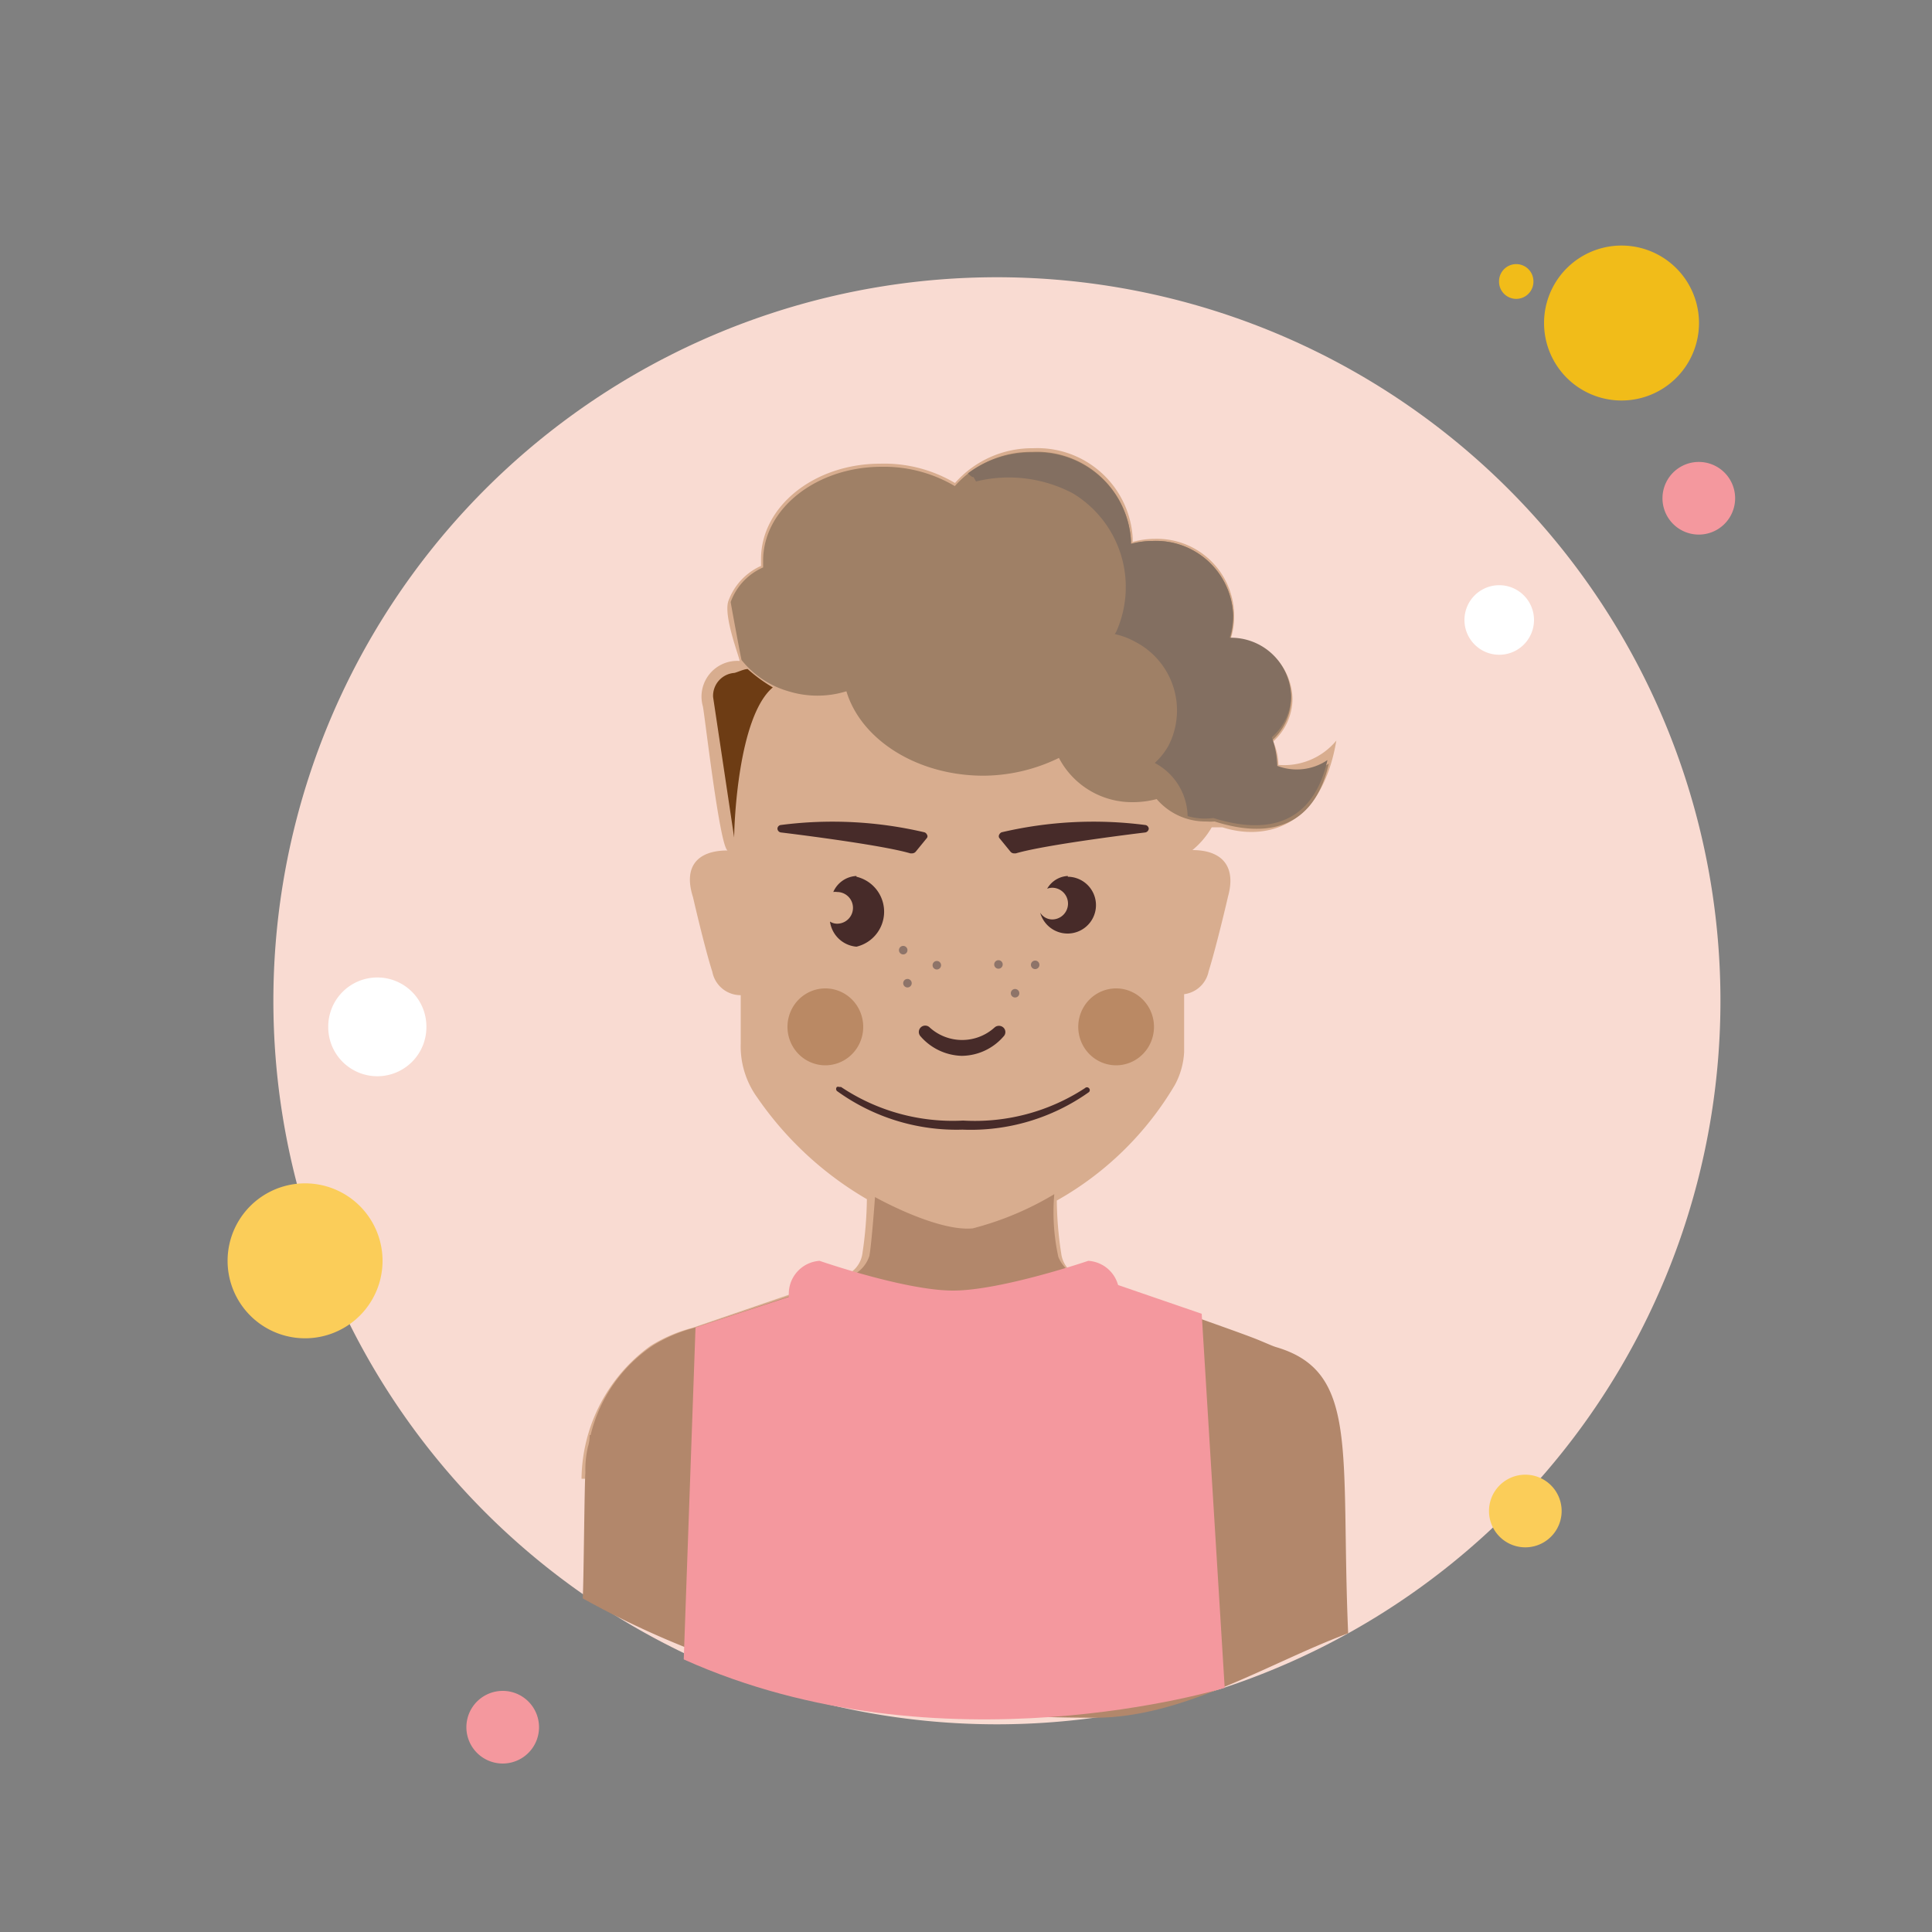 <?xml version="1.0" standalone="no"?><!DOCTYPE svg PUBLIC "-//W3C//DTD SVG 1.1//EN" "http://www.w3.org/Graphics/SVG/1.1/DTD/svg11.dtd"><svg t="1544736459830" class="icon" style="" viewBox="0 0 1024 1024" version="1.1" xmlns="http://www.w3.org/2000/svg" p-id="3436" xmlns:xlink="http://www.w3.org/1999/xlink" width="200" height="200"><rect x="0" y="0" width="1024" height="1024" fill="#808080" stroke="none"/><defs><style type="text/css"></style></defs><path d="M225.894 598.733m-9.114 0a9.114 9.114 0 1 0 18.227 0 9.114 9.114 0 1 0-18.227 0Z" fill="#FFFFFF" p-id="3437"></path><path d="M830.566 344.064m-6.963 0a6.963 6.963 0 1 0 13.926 0 6.963 6.963 0 1 0-13.926 0Z" fill="#FFFFFF" p-id="3438"></path><path d="M803.635 149.197m-9.114 0a9.114 9.114 0 1 0 18.227 0 9.114 9.114 0 1 0-18.227 0Z" fill="#F1BC19" p-id="3439"></path><path d="M231.014 677.376m-9.114 0a9.114 9.114 0 1 0 18.227 0 9.114 9.114 0 1 0-18.227 0Z" fill="#F1BC19" p-id="3440"></path><path d="M528.384 530.432m-383.488 0a383.488 383.488 0 1 0 766.976 0 383.488 383.488 0 1 0-766.976 0Z" fill="#F9DBD2" p-id="3441"></path><path d="M859.443 171.213m-41.062 0a41.062 41.062 0 1 0 82.125 0 41.062 41.062 0 1 0-82.125 0Z" fill="#F1BC19" p-id="3442"></path><path d="M900.403 264.09m-19.251 0a19.251 19.251 0 1 0 38.502 0 19.251 19.251 0 1 0-38.502 0Z" fill="#F4989E" p-id="3443"></path><path d="M808.448 800.87m-19.251 0a19.251 19.251 0 1 0 38.502 0 19.251 19.251 0 1 0-38.502 0Z" fill="#FBCD59" p-id="3444"></path><path d="M161.69 668.262m-41.062 0a41.062 41.062 0 1 0 82.125 0 41.062 41.062 0 1 0-82.125 0Z" fill="#FBCD59" p-id="3445"></path><path d="M266.445 915.456m-19.251 0a19.251 19.251 0 1 0 38.502 0 19.251 19.251 0 1 0-38.502 0Z" fill="#F4989E" p-id="3446"></path><path d="M794.624 328.602m-18.432 0a18.432 18.432 0 1 0 36.864 0 18.432 18.432 0 1 0-36.864 0Z" fill="#FFFFFF" p-id="3447"></path><path d="M199.987 544.256m-26.01 0a26.01 26.01 0 1 0 52.019 0 26.01 26.01 0 1 0-52.019 0Z" fill="#FFFFFF" p-id="3448"></path><path d="M677.478 715.674c-7.578-5.325-104.755-38.912-104.755-38.912a14.95 14.95 0 0 1-10.24-12.288 194.56 194.56 0 0 1-2.355-28.16 168.448 168.448 0 0 0 62.669-61.44 40.96 40.96 0 0 0 4.813-17.203v-30.72a15.258 15.258 0 0 0 13.005-12.186c3.994-12.698 10.24-39.322 10.24-39.526 4.506-16.077-3.174-24.678-18.842-24.678a44.442 44.442 0 0 0 10.24-12.083h5.632c20.48 6.656 52.122 2.56 60.416-45.978a35.84 35.84 0 0 1-30.72 12.902 31.334 31.334 0 0 0-2.765-12.39 30.72 30.72 0 0 0 10.24-22.63 32.256 32.256 0 0 0-32.87-31.539 37.683 37.683 0 0 0 1.946-12.288 40.96 40.96 0 0 0-42.189-40.96 43.315 43.315 0 0 0-11.571 1.638v-1.638a50.586 50.586 0 0 0-52.736-48.026 54.579 54.579 0 0 0-41.472 18.432 73.421 73.421 0 0 0-39.629-10.24c-34.918 0-63.181 22.63-63.181 50.586v3.584a32.563 32.563 0 0 0-17.306 18.637c-2.765 8.192 6.246 30.72 5.939 31.744a18.944 18.944 0 0 0-19.456 24.064c1.024 4.813 8.909 74.342 13.107 76.39-15.667 0-23.654 8.192-18.33 24.781 0 0 6.144 26.829 10.24 39.526a15.258 15.258 0 0 0 15.053 12.39V552.96a46.285 46.285 0 0 0 8.704 28.672 181.043 181.043 0 0 0 58.163 53.965 208.486 208.486 0 0 1-2.355 28.672 14.746 14.746 0 0 1-10.752 12.288l-79.36 27.238a79.155 79.155 0 0 0-22.323 9.626 88.064 88.064 0 0 0-36.454 70.349h402.637a86.835 86.835 0 0 0-33.382-68.096z" fill="#D8AD8F" p-id="3449"></path><path d="M677.171 714.24a29.389 29.389 0 0 1-3.482-1.229l-5.837-2.458C655.36 705.229 573.44 677.274 573.44 677.274a19.046 19.046 0 0 1-12.493-11.059 110.592 110.592 0 0 1-2.15-33.28 163.021 163.021 0 0 1-43.213 18.125c-19.046 1.843-51.814-16.589-51.814-16.589S462.029 658.842 460.8 665.6a16.998 16.998 0 0 1-12.902 11.571L368.64 703.59a81.92 81.92 0 0 0-22.221 9.318 79.462 79.462 0 0 0-33.382 47.718h-0.512c0 1.126 0 3.277-0.922 6.246a53.965 53.965 0 0 0-1.331 13.722c-0.512 4.71-0.922 61.44-1.434 66.56 78.131 43.52 163.84 63.283 271.36 63.283 47.206 0 92.16-29.082 134.349-44.749-4.096-95.642 6.042-138.138-37.376-151.45z" fill="#B2876B" p-id="3450"></path><path d="M422.195 686.08c15.77 12.902 133.12 18.944 164.966-6.861L636.928 696.32l12.186 198.246s-150.323 46.285-286.72-15.053L368.64 703.59z" fill="#F4989E" p-id="3451"></path><path d="M561.254 401.715a43.725 43.725 0 0 0 39.424 23.45 49.562 49.562 0 0 0 12.39-1.638 33.997 33.997 0 0 0 26.214 11.878 33.28 33.28 0 0 0 4.506 0c19.354 6.144 51.2 10.24 60.518-30.72a28.979 28.979 0 0 1-27.341 3.174 47.514 47.514 0 0 0-2.867-15.36 30.106 30.106 0 0 0 10.24-22.221 31.846 31.846 0 0 0-32.666-30.72 39.322 39.322 0 0 0 1.946-12.083A40.96 40.96 0 0 0 610.918 286.72a46.899 46.899 0 0 0-11.469 1.536V286.72a49.971 49.971 0 0 0-52.429-47.206 54.067 54.067 0 0 0-40.96 18.125 73.728 73.728 0 0 0-38.707-10.24c-34.714 0-62.874 22.323-62.874 49.766v3.584a31.846 31.846 0 0 0-17.203 18.33c0 0.512 5.018 27.546 5.734 30.72a49.254 49.254 0 0 0 24.883 16.589 51.917 51.917 0 0 0 30.72 0c7.68 25.6 37.376 44.749 72.704 44.749a92.16 92.16 0 0 0 39.936-9.421z" fill="#9F8066" p-id="3452"></path><path d="M396.288 354.611c-2.048 0-5.53 1.741-7.066 2.048a12.186 12.186 0 0 0-11.264 12.8L389.12 443.904c0-6.451 1.946-63.898 20.48-79.565a81.203 81.203 0 0 1-13.312-9.728z" fill="#6D3C14" p-id="3453"></path><path d="M489.984 441.139a213.299 213.299 0 0 0-75.981-3.891 2.048 2.048 0 0 0-1.946 1.946 2.15 2.15 0 0 0 2.048 2.048s52.122 6.246 68.403 11.059h0.819a2.56 2.56 0 0 0 2.048-0.922l5.939-7.27a1.536 1.536 0 0 0 0-1.741 2.253 2.253 0 0 0-1.331-1.229zM530.842 441.139a213.402 213.402 0 0 1 75.981-3.891 2.15 2.15 0 0 1 2.048 1.946 2.253 2.253 0 0 1-2.048 2.048s-52.122 6.246-68.403 11.059h-0.819a2.458 2.458 0 0 1-2.048-0.922l-5.939-7.27a1.741 1.741 0 0 1 0-1.741 2.458 2.458 0 0 1 1.229-1.229zM453.939 464.282a14.131 14.131 0 0 0-12.288 8.499 6.554 6.554 0 0 1 2.048 0 8.397 8.397 0 0 1 0 16.794 6.861 6.861 0 0 1-3.789-1.126 15.462 15.462 0 0 0 14.029 13.312 19.046 19.046 0 0 0 0-37.069zM565.965 464.282a13.414 13.414 0 0 0-10.957 6.758 7.68 7.68 0 0 1 2.662-0.512 8.397 8.397 0 0 1 0 16.794 7.578 7.578 0 0 1-6.349-3.584 15.053 15.053 0 1 0 14.643-19.046z" fill="#472B29" p-id="3454"></path><path d="M509.645 559.616a29.594 29.594 0 0 0 22.221-10.24 3.277 3.277 0 0 0 0-4.71 3.482 3.482 0 0 0-4.813 0 25.6 25.6 0 0 1-34.202 0 3.379 3.379 0 0 0-5.12 4.403 30.003 30.003 0 0 0 21.914 10.547z" fill="#472B29" p-id="3455"></path><path d="M676.966 405.914a46.285 46.285 0 0 0-2.867-15.155 29.798 29.798 0 0 0 10.24-22.016 31.846 31.846 0 0 0-32.666-30.72 38.605 38.605 0 0 0 1.946-11.981A40.96 40.96 0 0 0 610.918 286.72a42.496 42.496 0 0 0-11.469 1.536V286.72a49.869 49.869 0 0 0-52.429-46.899 55.91 55.91 0 0 0-33.997 11.059c4.301 4.301 1.536-0.614 4.301 4.301a72.704 72.704 0 0 1 51.2 6.246 57.958 57.958 0 0 1 23.142 73.318l-0.819 1.331a40.038 40.038 0 0 1 10.854 4.096 40.96 40.96 0 0 1 17.818 54.682 36.25 36.25 0 0 1-7.475 9.523 32.563 32.563 0 0 1 17.408 28.16 32.256 32.256 0 0 0 13.619 1.024c19.354 6.042 51.2 10.24 60.518-30.72a28.979 28.979 0 0 1-26.624 3.072z" fill="#836F61" p-id="3456"></path><path d="M417.382 544.256a20.378 20.07 90 1 0 40.141 0 20.378 20.07 90 1 0-40.141 0Z" fill="#BA8964" p-id="3457"></path><path d="M571.494 544.256a20.378 20.07 90 1 0 40.141 0 20.378 20.07 90 1 0-40.141 0Z" fill="#BA8964" p-id="3458"></path><path d="M478.72 503.603m-2.253 0a2.253 2.253 0 1 0 4.506 0 2.253 2.253 0 1 0-4.506 0Z" fill="#8E7469" p-id="3459"></path><path d="M480.973 521.114m-2.253 0a2.253 2.253 0 1 0 4.506 0 2.253 2.253 0 1 0-4.506 0Z" fill="#8E7469" p-id="3460"></path><path d="M496.538 511.59m-2.253 0a2.253 2.253 0 1 0 4.506 0 2.253 2.253 0 1 0-4.506 0Z" fill="#8E7469" p-id="3461"></path><path d="M529.203 511.181m-2.253 0a2.253 2.253 0 1 0 4.506 0 2.253 2.253 0 1 0-4.506 0Z" fill="#8E7469" p-id="3462"></path><path d="M538.01 526.438m-2.253 0a2.253 2.253 0 1 0 4.506 0 2.253 2.253 0 1 0-4.506 0Z" fill="#8E7469" p-id="3463"></path><path d="M548.659 511.386m-2.253 0a2.253 2.253 0 1 0 4.506 0 2.253 2.253 0 1 0-4.506 0Z" fill="#8E7469" p-id="3464"></path><path d="M576.819 705.229a129.434 129.434 0 0 1-70.758 17.715 136.499 136.499 0 0 1-71.68-17.715c-10.24-5.325-16.282-8.294-16.282-18.534a17.51 17.51 0 0 1 16.282-18.432s45.363 15.77 70.758 15.77 71.68-15.77 71.68-15.77a17.51 17.51 0 0 1 16.384 18.432c0 10.24-5.018 12.186-16.384 18.534z" fill="#F4989E" p-id="3465"></path><path d="M577.126 578.867a1.434 1.434 0 0 0 0-2.15 1.434 1.434 0 0 0-2.048 0A106.598 106.598 0 0 1 510.464 593.92a106.394 106.394 0 0 1-64.717-17.818h-0.922a1.843 1.843 0 0 0-1.229 0 1.536 1.536 0 0 0 0 2.15 108.032 108.032 0 0 0 66.56 20.48 108.134 108.134 0 0 0 66.97-19.866z" fill="#472B29" p-id="3466"></path></svg>
